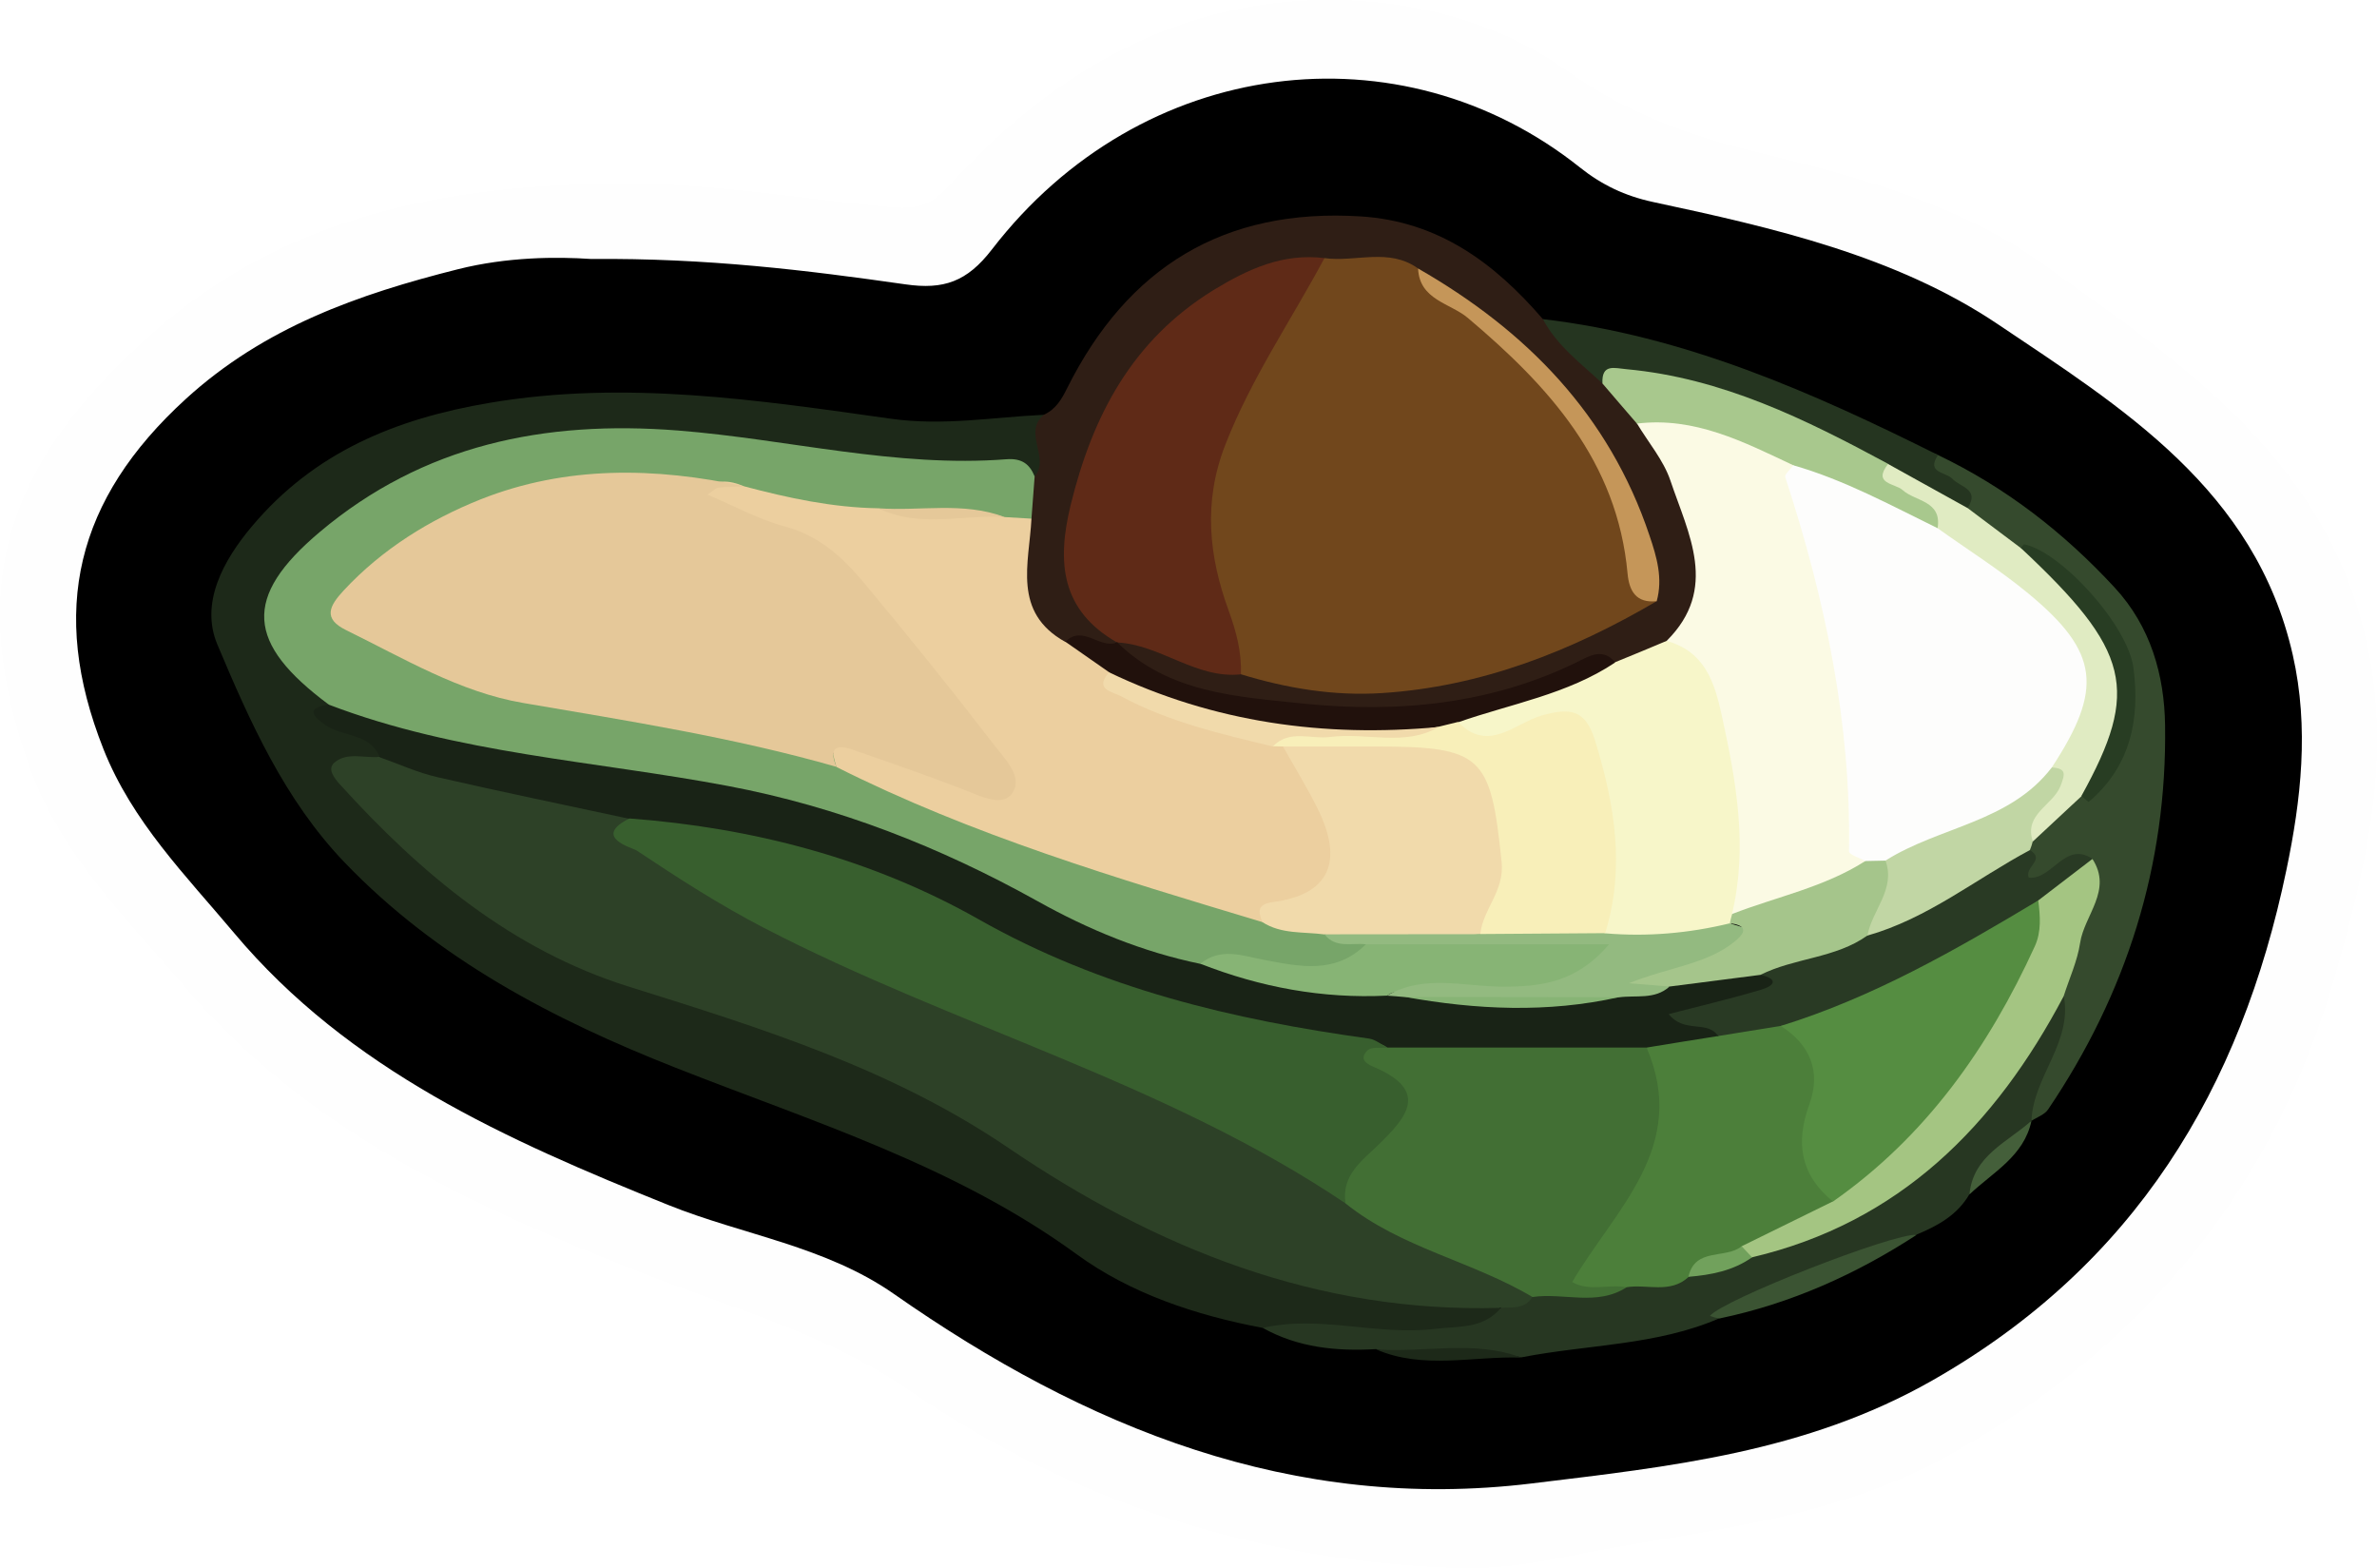 <?xml version="1.0" encoding="utf-8"?>
<!-- Generator: Adobe Illustrator 23.0.2, SVG Export Plug-In . SVG Version: 6.00 Build 0)  -->
<svg version="1.1" id="Camada_1" xmlns="http://www.w3.org/2000/svg" xmlns:xlink="http://www.w3.org/1999/xlink" x="0px" y="0px"
	 viewBox="0 0 164.77 108.71" style="enable-background:new 0 0 164.77 108.71;" xml:space="preserve">
<style type="text/css">
	.st0{fill:#FEFEFE;}
	.st1{fill:#1D2919;}
	.st2{fill:#2F1E15;}
	.st3{fill:#273722;}
	.st4{fill:#354A2D;}
	.st5{fill:#253520;}
	.st6{fill:#3B5433;}
	.st7{fill:#445F3A;}
	.st8{fill:#2D4127;}
	.st9{fill:#77A569;}
	.st10{fill:#192316;}
	.st11{fill:#71471C;}
	.st12{fill:#ECCF9F;}
	.st13{fill:#FBFAE4;}
	.st14{fill:#5F2A17;}
	.st15{fill:#F7F6C9;}
	.st16{fill:#A8C88D;}
	.st17{fill:#21110C;}
	.st18{fill:#C59659;}
	.st19{fill:#426F34;}
	.st20{fill:#4C7F3A;}
	.st21{fill:#A4C582;}
	.st22{fill:#71A15C;}
	.st23{fill:#293A24;}
	.st24{fill:#E0EBC2;}
	.st25{fill:#C1D6A4;}
	.st26{fill:#283D23;}
	.st27{fill:#385F2E;}
	.st28{fill:#E5C899;}
	.st29{fill:#F1DAAB;}
	.st30{fill:#87B475;}
	.st31{fill:#93BA80;}
	.st32{fill:#A5C58B;}
	.st33{fill:#F8EFB9;}
	.st34{fill:#FDFDFC;}
	.st35{fill:#558D41;}
</style>
<g>
	<path class="st0" d="M41.84,12.75c6.76-0.22,13.38,1.03,20.05,1.62c1.74,0.15,2.69-0.19,3.88-1.49C72.69,5.26,81.19,0.18,91.6,0
		c5.9-0.1,12.06,1.37,17,4.89c4.13,2.94,8.54,4.54,13.31,5.69c6.89,1.66,13.93,3.59,19.62,7.66c9.82,7.03,20.24,13.88,22.73,27.3
		c1.4,7.56-0.31,14.71-2.3,21.75c-4.19,14.85-13.1,25.87-26.77,33.52c-8.49,4.76-17.71,5.25-26.74,7.11
		c-2.44,0.5-4.98,0.85-7.46,0.76c-13.81-0.45-26.62-4.55-37.94-12.3c-5.82-3.98-12.33-5.7-18.63-8.18
		c-11.78-4.64-23.22-9.88-31.61-19.8C8.78,63.65,4.18,59.23,2,53.04c-4.77-13.56-0.6-21.58,8.08-29.51
		C19.08,15.3,30.1,12.92,41.84,12.75z"/>
	<path d="M40.97,17.95c8.05-0.07,14.94,0.78,21.8,1.76c2.64,0.38,4.26-0.18,5.98-2.41C79.13,3.82,97.12,1.73,109.51,11.6
		c1.53,1.22,3.13,1.98,5.07,2.4c8.33,1.78,16.84,3.73,23.89,8.46c8.62,5.79,17.86,11.48,20.46,22.93
		c1.15,5.06,0.57,10.07-0.44,14.91c-3.16,15.18-10.51,27.39-24.54,35.38c-8.78,5-18.24,5.98-27.76,7.14
		c-16.57,2.02-30.95-3.85-44.22-13.13c-4.75-3.32-10.45-4.08-15.65-6.17c-11.19-4.5-22.13-9.36-30.1-18.86
		c-3.34-3.98-7.06-7.71-9.05-12.74c-3.8-9.6-1.88-17.33,5.69-24.25c5.46-4.99,11.97-7.27,18.89-9.01
		C35.17,17.8,38.59,17.79,40.97,17.95z"/>
	<path class="st1" d="M87.53,92.04c-4.63-0.87-9.18-2.39-12.89-5.1c-8.47-6.17-18.27-9.17-27.8-12.93
		c-8.48-3.34-16.53-7.53-22.97-14.25c-4.14-4.32-6.54-9.72-8.8-15.08c-1.21-2.87,0.39-5.83,2.42-8.23
		c4.31-5.11,9.94-7.43,16.46-8.53c9.39-1.59,18.6-0.19,27.78,1.1c3.68,0.52,7.11-0.11,10.65-0.27c0.17,1.62,1.69,3.52-0.94,4.56
		c-8.74-0.34-17.35-2.14-26.06-2.65c-8.52-0.5-16.43,1.54-22.97,7.36c-3.81,3.39-3.79,5.18-0.4,9.03c0.32,0.36,0.62,0.73,0.83,1.15
		c-0.32,1.08,0.2,1.46,1.21,1.81c1.19,0.42,2.83,0.76,2.16,2.75c-2.23,1.32-0.6,2.28,0.32,3.28c6.17,6.72,13.8,11.03,22.6,13.18
		c8.87,2.17,16.61,6.6,24.24,11.4c8.32,5.24,17.36,8.49,27.26,9.12c1.3,0.08,2.96-0.44,3.58,1.44c-1.08,1.84-2.91,1.82-4.7,1.86
		C95.46,93.14,91.5,92.55,87.53,92.04z"/>
	<path class="st2" d="M71.72,33.02c1.1-1.29-0.86-3.05,0.65-4.28c0.81-0.37,1.22-1.06,1.6-1.83C78.16,18.52,84.85,14.4,94.33,15
		c5.38,0.34,9.27,3.23,12.62,7.12c1.82,1.11,3.33,2.57,4.8,4.09c0.96,0.98,1.68,2.15,2.57,3.19c2.27,2.83,3.47,6.03,3.88,9.67
		c0.28,2.51-0.19,4.4-2.27,5.83c-1.33,0.8-2.69,1.51-4.29,1.58c-1.26-0.12-2.32,0.49-3.42,0.92c-8.95,3.44-17.96,3.27-27,0.43
		c-1.67-0.52-3.59-0.84-3.96-3.08c1.11-1.33,2.39-0.71,3.6-0.26c1.68,0.63,3.4,1.13,5.15,1.5c9.86,2.34,18.97,0.45,27.45-4.88
		c1.23-4.63-1.45-8.1-3.88-11.32c-3.21-4.24-6.96-8.11-11.88-10.53c-1.86-0.68-3.8-0.33-5.7-0.41c-6.71-0.27-10.65,4.01-14.06,8.85
		c-1.05,1.49-1.51,3.47-2.22,5.23c-1.71,4.2-1.09,8.03,1.79,11.51c-1.3,1.27-2.79,0.47-4.22,0.41c-3.86-2.22-3.34-5.68-2.64-9.21
		C70.76,34.68,70.85,33.69,71.72,33.02z"/>
	<path class="st3" d="M87.53,92.04c3.97-0.91,7.92,0.55,11.91,0.07c1.66-0.2,3.38,0.02,4.6-1.46c0.59-0.85,1.52-1.11,2.43-1.4
		c1.99-0.54,4.1-0.04,6.07-0.69c1.39-0.33,2.85-0.26,4.23-0.68c1.5-0.39,2.99-0.84,4.41-1.47c8.62-2.39,15.27-7.31,19.56-15.27
		c0.5-0.93,1.1-1.88,2.18-2.31c1.63,0.29,1.49,1.53,0.99,2.45c-1.14,2.09-1.44,4.57-3.09,6.4l0-0.02c-1.18,1.92-3.34,3.01-4.3,5.11
		c-0.83,1.44-2.19,2.19-3.66,2.8c-4.62,1.76-9.16,3.72-13.64,5.79c-4.38,1.91-9.16,1.82-13.75,2.72c-3.33-0.73-6.76,0.3-10.08-0.57
		C92.65,93.67,89.98,93.41,87.53,92.04z"/>
	<path class="st4" d="M140.82,77.69c0.1-3.05,2.85-5.41,2.24-8.65c-0.93-1.72,0.35-3.13,0.64-4.68c0.23-1.25,0.94-2.43,0.51-3.75
		c-0.77-0.35-1.33,0.18-1.95,0.43c-2.64,1.08-2.41-0.44-1.98-2.16c0.05-0.32,0.15-0.63,0.29-0.92c0.92-1.35,2.06-2.46,3.55-3.16
		c5.36-4.28,3.31-12.7-4.16-16.28c-1.61-0.53-2.86-1.52-3.8-2.93c-0.21-1.71-3.12-1.85-2.41-4.09c0.02-0.05,0.18-0.09,0.27-0.08
		c0.11,0.01,0.21,0.08,0.32,0.12c4.69,2.24,8.72,5.37,12.24,9.18c2.5,2.7,3.45,6.07,3.5,9.55c0.14,9.7-2.67,18.59-8.11,26.63
		C141.73,77.26,141.21,77.43,140.82,77.69z"/>
	<path class="st5" d="M134.34,31.54c-0.84,1.26,0.54,1.16,1,1.65c0.53,0.57,1.92,0.72,1.05,2.02c-2.51,0.42-3.92-1.89-6.05-2.43
		c-6.15-2.92-12.14-6.32-19.27-6.21c-1.48-1.38-3.14-2.6-4.12-4.45C116.77,23.27,125.63,27.19,134.34,31.54z"/>
	<path class="st6" d="M119.22,91.38c-0.12-0.02-0.24-0.03-0.35-0.06c-0.11-0.03-0.22-0.08-0.34-0.11
		c0.87-1.11,12.74-5.76,14.33-5.62C128.66,88.32,124.15,90.35,119.22,91.38z"/>
	<path class="st1" d="M95.39,93.53c3.36,0.25,6.78-0.67,10.08,0.57C102.11,93.98,98.68,94.95,95.39,93.53z"/>
	<path class="st7" d="M136.52,82.79c0.25-2.7,2.63-3.61,4.3-5.11C140.3,80.15,138.15,81.24,136.52,82.79z"/>
	<path class="st8" d="M106.22,89.9c-0.52,0.86-1.39,0.69-2.18,0.75c-12.71,0.38-23.91-4.13-34.16-11.1
		c-8.08-5.49-17.15-8.3-26.28-11.16c-8.11-2.54-14.4-7.81-20.01-13.99c-0.41-0.45-0.93-1.09-0.41-1.54c0.88-0.76,2.07-0.29,3.13-0.4
		c5.9,0.46,11.62,1.84,17.26,3.55c0.18,1.75,1.46,2.62,2.79,3.45c5.08,3.2,10.33,6.07,15.91,8.28c10.8,4.29,21.65,8.46,31.42,14.92
		c2.97,1.91,6.08,3.55,9.44,4.68C104.44,87.81,105.83,88.27,106.22,89.9z"/>
	<path class="st9" d="M71.72,33.02c-0.07,0.98-0.15,1.95-0.22,2.93c-0.66,0.6-1.45,0.65-2.27,0.53c-2.75-0.57-5.52-0.25-8.29-0.27
		c-3.21,0.02-6.32-0.59-9.35-1.61c-9.07-1.67-17.66-0.96-25.11,5.18c-2.44,2.01-2.36,2.98,0.47,4.35c4.55,2.19,9.24,3.9,14.33,4.5
		c5.72,0.67,11.34,1.9,16.83,3.72c9.52,4.45,19.56,7.5,29.51,10.79c1.37,0.56,2.86,0.64,4.28,0.97c1.05,0.41,2.33,0.38,2.97,1.56
		c-1.46,2.87-4.1,2.2-6.45,1.97c-1.73-0.17-3.43-0.68-5.18-0.19c-3.72-0.07-7.14-1.48-10.16-3.3C62.11,57.54,50,54.97,37.55,53.38
		c-4.4-0.56-8.75-1.42-12.91-3.06c-0.8-0.31-1.6-0.54-1.86-1.49c-5.7-4.24-5.99-7.43-0.61-11.96c7.16-6.03,15.56-7.76,24.83-7.03
		c7.61,0.6,15.09,2.59,22.79,1.99C70.83,31.76,71.37,32.16,71.72,33.02z"/>
	<path class="st10" d="M22.79,48.84c8.91,3.41,18.43,3.89,27.68,5.64c7.62,1.44,14.69,4.22,21.43,7.97
		c3.56,1.99,7.3,3.53,11.32,4.36c4.31,0.22,8.51,1.55,12.87,1.29c0.6,0.04,1.2,0.13,1.79,0.29c4.59,0.66,9.17,0.56,13.76,0.02
		c1.32-0.33,2.7-0.3,3.99-0.76c2.03-0.21,4.03-0.72,6.07-0.84c0.7,0.11,1.53,0.19,1.73,0.99c0.21,0.86-0.59,1.2-1.19,1.57
		c-0.51,0.31-1.13,0.66-1.67,0.58c-2.33-0.38-1.09,1.63-1.68,2.4c-1.64,0.8-3.41,1.01-5.18,1.27c-5.62,0.13-11.24,0.35-16.84-0.12
		c-2.27-0.83-4.71-0.58-7.05-1.09c-8.32-1.81-16.4-4.14-23.87-8.41c-5.55-3.17-11.71-4.71-18.01-5.72
		c-1.49-0.24-3.13-0.26-4.29-1.52c-4.44-0.96-8.89-1.87-13.32-2.89c-1.37-0.31-2.67-0.91-4-1.38c-0.69-1.71-2.59-1.39-3.8-2.25
		C21.44,49.47,21.42,49.04,22.79,48.84z"/>
	<path class="st11" d="M114.84,41.67c-5.91,3.46-12.15,5.93-19.06,6.37c-3.33,0.21-6.57-0.33-9.75-1.3
		c-5.02-9.67-2.52-22.14,5.78-28.85c2.16,0.3,4.46-0.74,6.49,0.72c2.41,2.45,5.42,4.17,7.81,6.69c3.85,4.08,7.01,8.43,7.62,14.19
		C113.83,40.37,114.21,41.08,114.84,41.67z"/>
	<path class="st12" d="M69.64,35.84c0.62,0.04,1.24,0.07,1.86,0.11c-0.16,3.1-1.34,6.49,2.34,8.54c1.42-0.02,2.35,0.85,3.24,1.8
		c1.95,2.55,5.06,2.71,7.75,3.71c1.2,0.45,2.5,0.59,3.71,1.06c0.32,0.14,0.61,0.32,0.89,0.54c1.7,2.03,3.03,4.2,3.37,6.92
		c0.47,3.77,0.08,4.38-3.62,4.94c-0.58,0.09-1.19,0.04-1.68,0.45c-10.04-3.02-20.1-6.01-29.52-10.75c-0.54-1.79-0.33-2.16,1.4-1.86
		c2.24,0.39,4.35,1.28,6.48,2.04c1.46,0.52,2.88,1.16,4.06,1.14c-2.95-3.83-6.62-7.47-9.27-11.75c-2.94-4.74-8.52-5.26-12.44-8.59
		c1.35-1.01,2.35-0.86,3.38-0.43c3.05,0.81,6.12,1.47,9.29,1.52C63.75,36.12,66.76,35.03,69.64,35.84z"/>
	<path class="st13" d="M115.53,44.42c3.63-3.61,1.5-7.42,0.26-11.11c-0.48-1.42-1.53-2.64-2.32-3.96c-0.14-1.04,0.68-1.3,1.32-1.17
		c3.45,0.72,7.09,1.01,9.77,3.77c2.96,9.04,4.45,18.34,4.97,27.82c-2.61,2.91-6.04,3.77-9.77,3.88c-0.81-0.41-0.79-1.12-0.6-1.84
		c1.11-4.22-0.3-8.25-0.77-12.36C118.13,47.23,115.75,46.5,115.53,44.42z"/>
	<path class="st14" d="M91.81,17.89c-2.3,4.3-5.07,8.32-6.87,12.93c-1.56,3.98-1.13,7.77,0.22,11.48c0.55,1.51,0.91,2.89,0.86,4.44
		c-3.14,0.33-5.58-2.07-8.6-2.21l0.01,0c-3.88-2.22-4.18-5.55-3.22-9.5c1.51-6.2,4.26-11.44,9.9-14.92
		C86.54,18.63,88.93,17.54,91.81,17.89z"/>
	<path class="st15" d="M115.53,44.42c2.63,0.75,3.31,2.8,3.83,5.21c1,4.56,1.81,9.08,0.7,13.72c0.08,0.45-0.05,0.81-0.4,1.09
		c-2.67,1.44-5.42,1.71-8.28,0.61c-1.09-1.12-0.54-2.46-0.44-3.72c0.22-2.88-0.16-5.67-0.95-8.44c-0.58-2.02-1.63-2.6-3.7-2.01
		c-1.77,0.51-3.79,2-5.4-0.41c0.01-0.5,0.11-1.08,0.6-1.19c3.59-0.81,6.86-2.63,10.47-3.38C113.15,45.42,114.34,44.92,115.53,44.42z
		"/>
	<path class="st16" d="M124.31,32.25c-3.44-1.62-6.84-3.38-10.84-2.89c-0.8-0.93-1.6-1.85-2.39-2.78c-0.07-1.4,0.84-1.06,1.67-0.99
		c6.62,0.61,12.41,3.47,18.13,6.56c0.54,1.5,2.27,1.44,3.21,2.46c0.82,0.9,1.91,1.69-0.11,2.41
		C130.63,35.67,127.04,34.84,124.31,32.25z"/>
	<path class="st17" d="M111.96,45.92c-3.31,2.21-7.22,2.86-10.88,4.14c-0.31,0.62-0.85,0.91-1.49,1.07
		c-6.41,0.52-12.73,0.22-18.79-2.24c-1.43-0.58-2.9-1.03-3.91-2.29c-1.01-0.71-2.03-1.41-3.04-2.12c1.22-1.22,2.4,0.56,3.6,0.04
		c0,0-0.01,0-0.01,0c3.57,3.52,8.34,3.77,12.83,4.24c6.68,0.69,13.31,0.06,19.47-3.08C110.52,45.28,111.3,45.08,111.96,45.92z"/>
	<path class="st18" d="M114.84,41.67c-1.43,0.15-1.91-0.71-2.02-1.92c-0.71-7.78-5.46-12.98-11.08-17.72
		c-1.21-1.02-3.35-1.24-3.44-3.42c7.5,4.3,13.24,10.14,16.04,18.51C114.84,38.59,115.28,40.09,114.84,41.67z"/>
	<path class="st19" d="M96.17,72.61c5.99,0,11.98,0,17.97,0c2.31,2.04,2.55,4.4,1.07,7.02c-1.56,2.76-2,6.11-4.64,8.18
		c0.66,0.9,1.76,0.59,2.19,1.41c-2.06,1.34-4.36,0.36-6.53,0.68c-4.16-2.48-9.1-3.39-12.95-6.48c-1.28-1.9,0.12-3.1,1.23-4.25
		c1.61-1.66,2.5-3.15,0.1-4.87c-0.53-0.38-1.09-1.14-0.38-1.77C94.74,72.07,95.53,72.17,96.17,72.61z"/>
	<path class="st20" d="M112.75,89.22c-1.24-0.23-2.58,0.33-3.77-0.36c2.99-5.07,8.11-9.37,5.16-16.25c1.65-0.27,3.3-0.54,4.96-0.8
		c1.19-1.41,2.71-1.58,4.39-1.19c2.33,0.85,3.43,2.64,2.93,4.96c-0.57,2.68-0.09,5.05,1.05,7.41c-1.39,2.38-4.02,2.65-6.22,3.64
		c-1.29,0.87-3.01,0.77-4.2,1.88C115.77,89.69,114.18,88.99,112.75,89.22z"/>
	<path class="st21" d="M120.73,86.38c2.11-1.04,4.22-2.07,6.33-3.11c3.22-3.96,7.02-7.43,9.82-11.75c1.82-2.81,3.54-5.65,4-9.06
		c0.92-1.64,2.39-2.51,4.16-2.93c1.42,2.18-0.56,3.89-0.85,5.83c-0.19,1.26-0.75,2.46-1.14,3.69c-4.74,8.98-11.37,15.69-21.61,18.1
		C120.68,87.39,120.51,87.06,120.73,86.38z"/>
	<path class="st22" d="M120.73,86.38c0.24,0.26,0.48,0.51,0.72,0.77c-1.32,0.93-2.84,1.22-4.41,1.35
		C117.49,86.44,119.62,87.29,120.73,86.38z"/>
	<path class="st23" d="M145.05,59.53c-1.25,0.96-2.51,1.92-3.76,2.88c-5.05,4.74-10.86,7.93-17.85,8.7c-1.45,0.24-2.9,0.47-4.34,0.7
		c-0.75-1.13-2.33-0.15-3.43-1.52c2.28-0.59,4.36-1.08,6.4-1.69c0.93-0.27,1.25-0.74-0.04-1.03c0.18-1.86,1.84-1.47,2.93-1.85
		c1.33-0.46,2.67-0.9,3.94-1.52c2.93-1.03,5.6-2.53,8.24-4.14c1.08-0.66,2.1-1.64,3.57-1.14c1.11,0.68-0.39,1.15-0.08,1.91
		C142.25,61.01,143.13,58.26,145.05,59.53z"/>
	<path class="st24" d="M134.31,36.61c0.31-1.91-1.53-1.84-2.42-2.64c-0.53-0.48-2.11-0.41-1.01-1.81c1.84,1.02,3.68,2.04,5.52,3.06
		c1.23,0.93,2.47,1.85,3.7,2.78c7.31,3.87,9.73,12.2,4.19,17.18c-1.12,1.05-2.25,2.09-3.37,3.14c-1.93-0.2-0.71-1.25-0.42-1.86
		c0.57-1.23,2.02-2.08,1.48-3.75c0.15-1.09,0.89-1.94,1.15-2.97c0.71-2.83,0.6-5.35-2.17-7.22c-1.66-1.12-3.16-2.48-4.84-3.6
		C135.3,38.36,134.03,38.06,134.31,36.61z"/>
	<path class="st25" d="M142.23,53.19c0.96,0.08,0.96,0.38,0.6,1.29c-0.53,1.35-2.55,1.94-1.92,3.83c-0.05,0.21-0.12,0.41-0.2,0.61
		c-3.74,2-7.09,4.75-11.27,5.93c-1.3,0.24-1.07-0.62-0.73-1.21c0.73-1.26,1.08-2.61,1.4-4c0.43-1.1,1.4-1.59,2.39-1.91
		C135.95,56.66,138.88,54.47,142.23,53.19z"/>
	<path class="st26" d="M144.28,55.17c4.07-7.36,3.41-10.07-4.19-17.18c0.08-0.09,0.17-0.27,0.23-0.26c2.52,0.5,7.18,5.58,7.57,8.58
		c0.46,3.53-0.2,6.81-3.1,9.27C144.76,55.6,144.46,55.31,144.28,55.17z"/>
	<path class="st27" d="M96.17,72.61c-0.47,0.05-1.1-0.07-1.37,0.19c-0.72,0.7,0.12,1.02,0.56,1.21c3.68,1.62,2.16,3.42,0.24,5.29
		c-1.16,1.14-2.63,2.13-2.33,4.11c-12.47-8.4-27.1-12.25-40.3-19.09c-3.06-1.58-5.97-3.46-8.84-5.37c-0.29-0.19-3.12-0.91-0.5-2.22
		c8.56,0.64,16.79,2.79,24.21,6.99c8.49,4.81,17.62,6.96,27.08,8.27C95.36,72.06,95.75,72.4,96.17,72.61z"/>
	<path class="st28" d="M51.59,33.71c-0.6,0.03-1.2,0.03-1.79,0.09c-0.18,0.02-0.35,0.21-0.76,0.48c1.88,0.8,3.56,1.73,5.36,2.21
		c2.36,0.63,4.01,2.13,5.46,3.87c3.1,3.71,6.13,7.48,9.08,11.31c0.73,0.96,2.07,2.24,1.17,3.38c-0.7,0.89-2.19,0.11-3.33-0.33
		c-2.56-0.99-5.15-1.88-7.74-2.78c-1.25-0.43-1.53,0.09-1.06,1.21c-7.13-2.04-14.44-3.18-21.74-4.43
		c-4.38-0.75-8.26-3.09-12.24-5.04c-1.64-0.8-1.17-1.68-0.18-2.75c2.67-2.87,5.95-4.9,9.5-6.32C39.25,32.26,45.42,32.38,51.59,33.71
		z"/>
	<path class="st29" d="M87.5,63.91c-0.29-0.76-0.36-1.24,0.77-1.39c3.84-0.51,4.9-2.76,3.08-6.44c-0.73-1.48-1.6-2.89-2.41-4.33
		c4.07-1.37,8.21-0.75,12.34-0.36c0.7,0.07,1.29,0.57,1.77,1.15c2.5,3.02,2.28,9.5-0.43,12.59c-3.64,1.35-7.21,0.18-10.79-0.36
		C90.36,64.57,88.82,64.77,87.5,63.91z"/>
	<path class="st30" d="M96.15,69.01c-4.48,0.22-8.78-0.58-12.94-2.21c1.41-1.15,2.89-0.56,4.41-0.27c2.46,0.47,4.97,1.01,7.06-1.08
		c4.5-0.36,8.99-0.92,13.5-0.99c1.36-0.02,3.48-0.18,3.58,1.38c0.12,1.76-1.85,2.82-3.5,3.01c-3.33,0.37-6.7,0.29-10.05,0.02
		C97.5,68.82,96.81,68.51,96.15,69.01z"/>
	<path class="st31" d="M96.15,69.01c2.57-1.51,5.37-0.62,8.03-0.62c2.74,0,5.14-0.33,7.36-2.94c-5.85,0-11.36,0-16.87,0
		c-0.98-0.11-2.09,0.3-2.86-0.69c3.6,0,7.19-0.01,10.79-0.01c2.87-1.7,5.76-1.65,8.66-0.06c2.92,0.25,5.8,0,8.64-0.69
		c1.73,0.49,1.77,0.53,0.98,1.52c-1.29,1.62-3.1,2.1-5.07,2.21c-1.13,0.06-0.42,0.39-0.09,0.66c-1.03,0.92-2.32,0.57-3.51,0.74
		c-4.94,0.41-9.88,0.44-14.82-0.02C96.98,69.07,96.57,69.04,96.15,69.01z"/>
	<path class="st28" d="M69.64,35.84c-2.92-0.19-5.93,0.78-8.76-0.61C63.8,35.44,66.78,34.76,69.64,35.84z"/>
	<path class="st32" d="M115.73,68.38c-0.71-0.06-1.42-0.12-2.82-0.23c2.85-1.14,5.42-1.31,7.37-2.92c0.89-0.73,0.67-1.1-0.37-1.24
		c0.04-0.21,0.1-0.43,0.16-0.64c3.09-1.2,6.39-1.85,9.23-3.67c0.46-0.39,0.92-0.46,1.4-0.03c0.72,2-0.94,3.44-1.25,5.19
		c-2.22,1.59-5.05,1.54-7.42,2.73C119.93,67.84,117.83,68.11,115.73,68.38z"/>
	<path class="st30" d="M97.39,69.1c4.94,0.01,9.88,0.01,14.82,0.02C107.28,70.22,102.33,69.99,97.39,69.1z"/>
	<path class="st33" d="M111.27,64.68c-2.89,0.02-5.77,0.04-8.66,0.06c0.19-1.74,1.69-2.98,1.48-4.99c-0.76-7.39-1.32-8-8.76-8.01
		c-2.13,0-4.27,0-6.4,0c-0.24-0.01-0.48-0.01-0.71-0.01c0.2-1.73,1.56-0.97,2.42-1.04c3.02-0.24,6.08,0.3,9.09-0.32
		c0.45-0.11,0.89-0.22,1.34-0.33c2.11,2.2,3.99,0.05,5.84-0.46c1.97-0.54,3-0.39,3.66,1.76C111.94,55.78,112.66,60.16,111.27,64.68z
		"/>
	<path class="st29" d="M99.74,50.39c-2.4,1.38-5.02,0.36-7.52,0.69c-1.34,0.18-2.82-0.55-3.99,0.66c-3.6-0.87-7.22-1.7-10.52-3.48
		c-0.6-0.33-1.89-0.45-0.83-1.66C84.13,50.08,91.79,51.13,99.74,50.39z"/>
	<path class="st34" d="M130.7,59.65c-0.47,0.01-0.93,0.02-1.4,0.03c-0.39-0.22-1.13-0.45-1.13-0.66c0.15-8.93-1.66-17.52-4.42-25.95
		c-0.06-0.19,0.36-0.54,0.56-0.82c3.53,1.01,6.73,2.76,10,4.36c2.11,1.51,4.33,2.9,6.32,4.55c4.88,4.04,5.17,6.59,1.6,12.03
		C139.32,57.01,134.42,57.29,130.7,59.65z"/>
	<path class="st35" d="M123.44,71.11c6.4-1.98,12.15-5.28,17.85-8.7c0.13,1.07,0.23,2.15-0.24,3.18
		c-3.22,7.04-7.56,13.19-13.99,17.69c-2.25-1.83-2.62-4.05-1.64-6.73C126.25,74.27,125.48,72.41,123.44,71.11z"/>
</g>
</svg>
